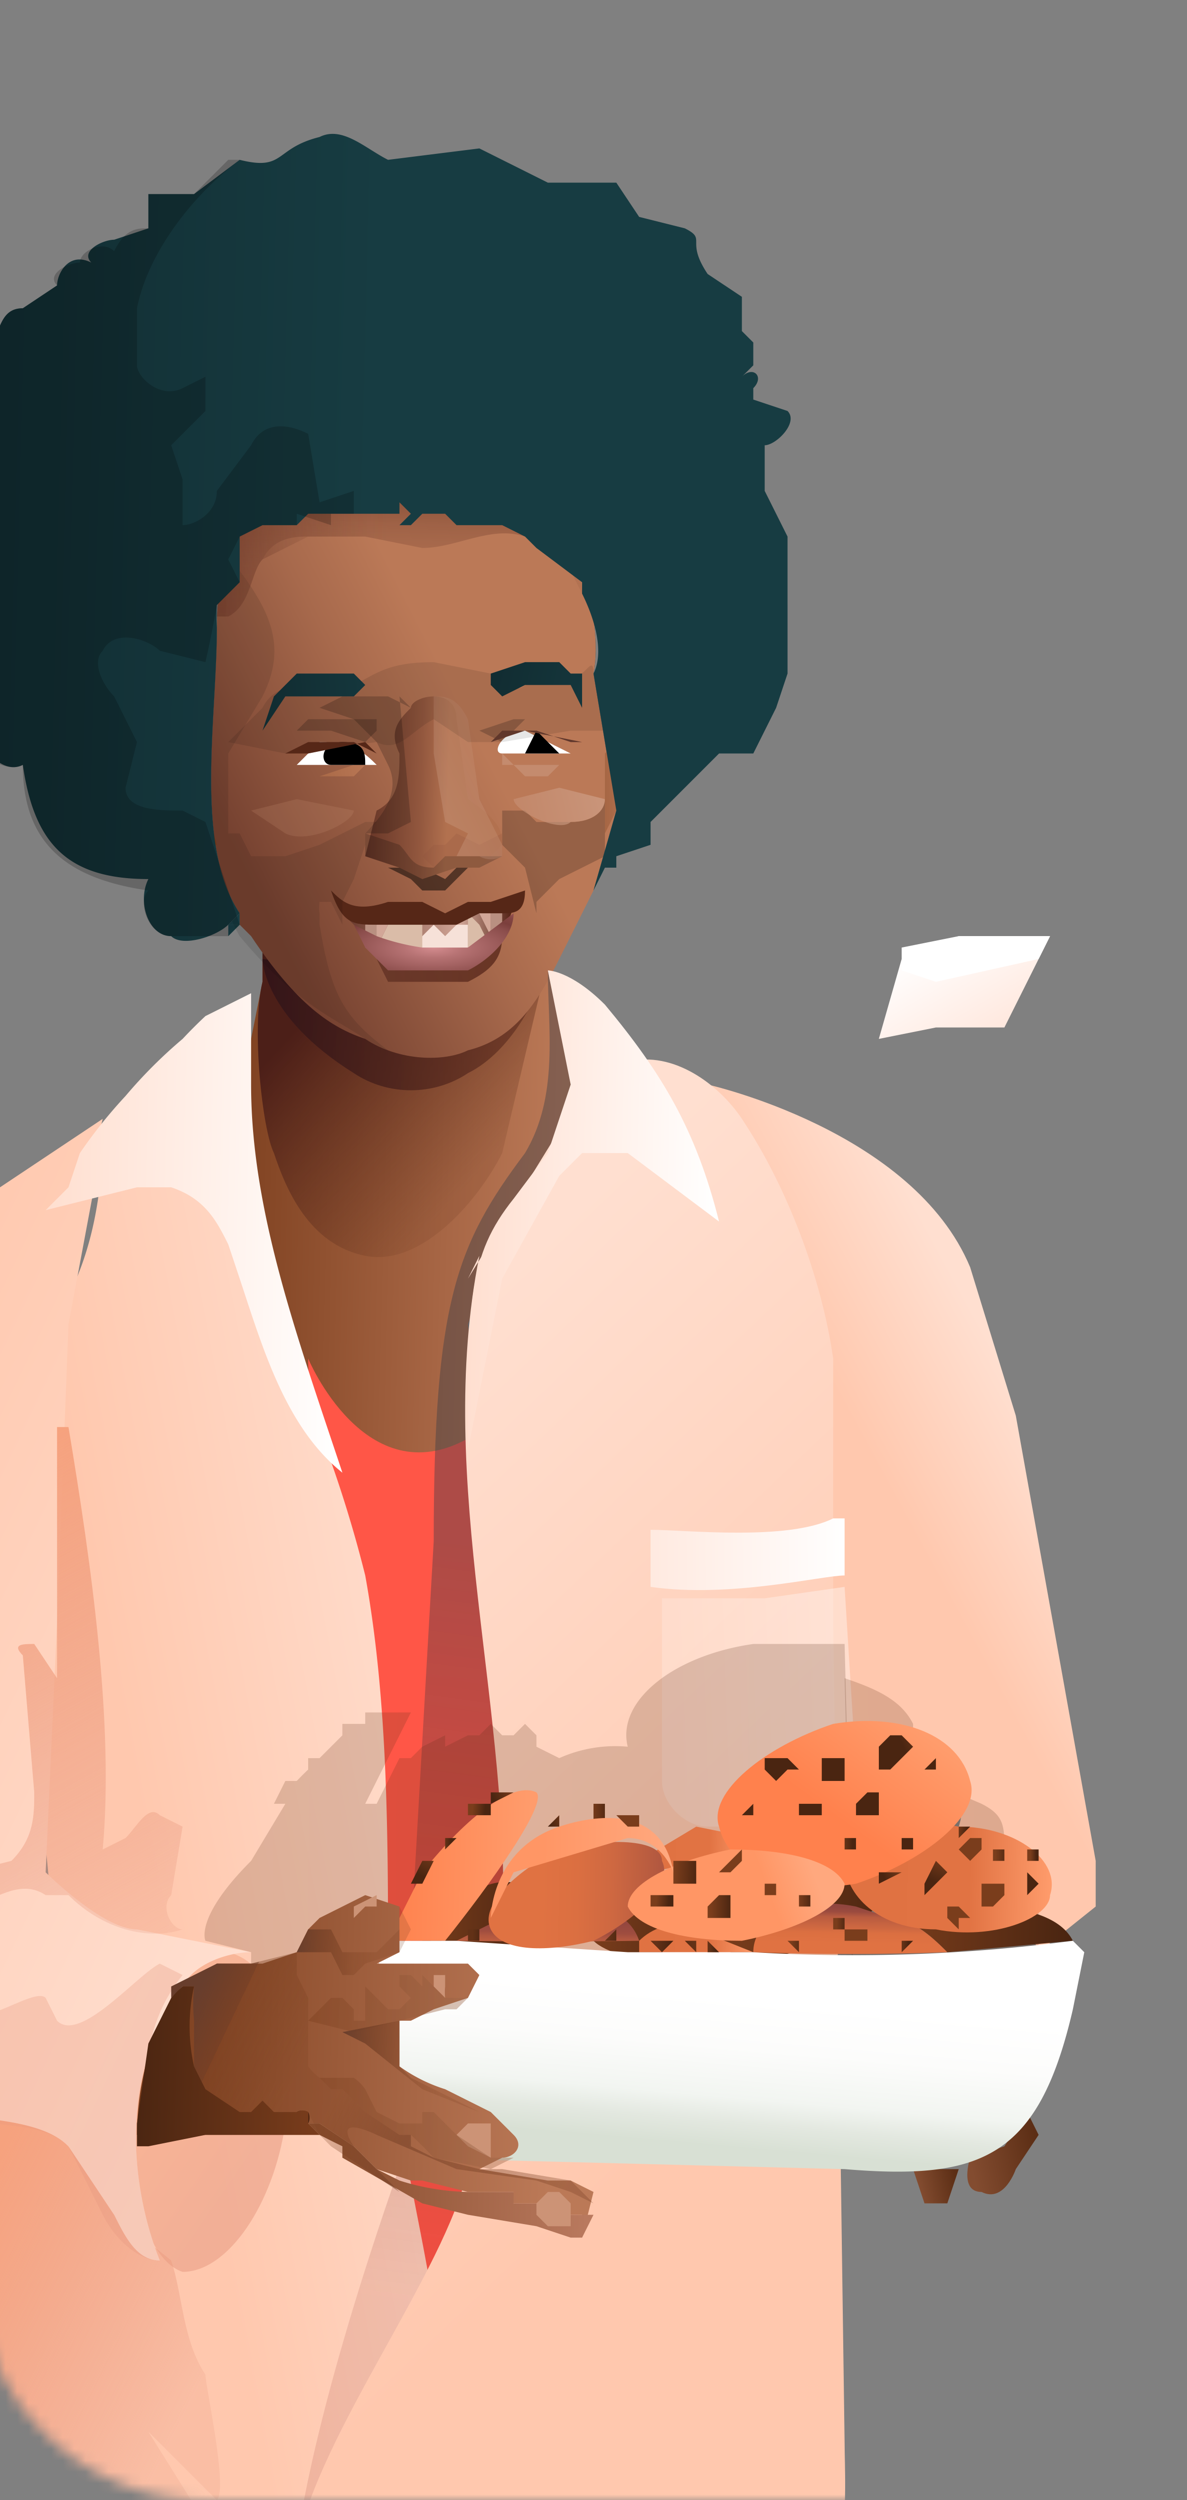 <svg xmlns="http://www.w3.org/2000/svg" xmlns:xlink="http://www.w3.org/1999/xlink" width="104" height="219" fill="none">
    <rect width="100%" height="100%" fill="#808080" stroke="none"/>
    <defs>
        <path id="x" fill="#4C1D0A" d="M33 66Z"/>
    </defs>
    <mask id="b" width="121" height="219" x="-17" y="0" maskUnits="userSpaceOnUse" style="mask-type:alpha">
        <path fill="#D9D9D9" d="M-17 1h121v218H18c-11 0-20-9-20-20v-2l-15-11V1Z"/>
    </mask>
    <g clip-path="url(#a)" mask="url(#b)">
        <path fill="url(#c)" d="m50 93-2-9v-1h-1l-2 4-4 3-6-1-12-7v4l-1 5-1 8 3 12 3 11 3 5c2 2 5 2 9 2h2c1-1 2-2 1-4l-1-9 3-9c1-3 5-4 6-7v-7Z"/>
        <path fill="url(#d)" d="M24 101c1 3 3 8 8 9s10-5 12-9l4-17v-1h-1l-2 4-4 3-6-1-12-7v4c-1 4 0 13 1 15Z"/>
        <path fill="url(#e)" d="M23 84s0 5 8 10c3 2 7 2 10 0 4-2 6-7 6-7l-24-3Z"/>
        <path fill="#FF5647" d="M27 119s5 12 14 7c8-4 7-10 7-10l1 72-8 36-12-2-2-103Z"/>
        <path fill="url(#f)" d="M63 66Z"/>
        <path fill="url(#g)" d="M9 101c-1 17-9 15-9 32-1 6 6 31 4 37l-4 12c-2 6-2 12-2 18v15c-1 2 0 10 2 11l37-2c6-16-4-35-3-52 0-11 0-23-2-34a110 110 0 0 0-17-37c-1-1-4-2-5-1-2 1-3 4-1 5"/>
        <path fill="url(#h)" d="M25 186c1-8-1-14-5-15-3 0-7 5-8 13s1 14 4 15c4 0 8-6 9-13Z" opacity=".5"/>
        <path fill="url(#i)" d="m10 194-4-6c-2-2-4-2-7-3l-1 5v21l-1 3c0 3 1 10 3 10 6 1 13-4 18-3l-5-8 6 6c1-1-1-10-1-11-2-3-2-7-3-10l-5-4Z"/>
        <path fill="url(#j)" d="m9 98-12 8c-4 2-8 4-10 9l-2 16a871 871 0 0 0 0 45c1 4 3 7 6 8 5 2 12 1 15 4l4 6c1 2 2 4 4 4-2-5-3-12-1-18l3-6c1-2 4-3 6-3l-10-2c-3 0-8-5-8-5l1-22 1-26 3-16-1 2"/>
        <path fill="url(#k)" d="M22 95c0 11 4 22 8 34-5-4-7-11-9-17l-1-3c-1-2-2-4-5-5h-3l-8 2 2-2 1-3a43 43 0 0 1 4-5 42 42 0 0 1 5-5 42 42 0 0 1 2-2l4-2v8Z"/>
        <path fill="url(#l)" d="M13 180a14 14 0 0 1 3-7l-2-1c-2 1-7 7-9 5l-1-2c-1-1-6 3-7 1-1-3 1-2 1-4 1-3-6 1-8 3-2 1-3-5-3-9l3-18c2-4 0-30 2-36l2-4c-3 1-5 4-7 7l-2 16a871 871 0 0 0 0 45c1 4 3 7 6 8 5 3 12 1 15 4l3 6c1 2 3 4 5 4-2-5-3-12-1-18Z" opacity=".3"/>
        <path fill="url(#m)" d="M5 131v16l-2-3c-1 0-2 0-1 1l1 12c0 2 0 4-2 6l-4 1c-2 1-3 2-3 4 4 0 7-4 10-2h2c3 3 7 4 10 3-1 0-2-2-1-3l1-6-2-1c-1-1-2 1-3 2l-2 1c1-11-1-25-3-37H5v6Z"/>
        <path fill="url(#n)" d="m48 82-1 1h1v-1Z"/>
        <path fill="url(#o)" d="m49 82-1 1v1a62 62 0 0 0 1-2Z"/>
        <path fill="url(#p)" d="M23 82Z"/>
        <path fill="url(#q)" d="M23 82Z"/>
        <path fill="url(#r)" d="M20 81v1l1-1h-1Z"/>
        <path fill="url(#s)" d="M21 81v-1l-1 1h1Z"/>
        <path fill="url(#t)" d="M21 80v1-1Z"/>
        <path fill="url(#u)" d="M21 80v1-1Z"/>
        <path fill="url(#v)" d="M52 59c1-5-2-13-4-15h-9c-3 1-3 0-5-1-3 0-9 0-11 2 0 0-4 2-4 10s-2 19 2 25v1h1l-1-11V56c2-5 6-8 11-10 5-1 11 1 15 4 3 4 5 8 5 13a58 58 0 0 1 0 15l2-7-2-12Z"/>
        <path fill="url(#w)" d="M52 59c1-5-2-13-4-15h-9c-3 1-3 0-5-1-3 0-9 0-11 2 0 0-4 2-4 10s-2 19 2 25v1l1 1c4 6 7 8 10 9 3 2 7 2 9 1 4-1 6-4 8-8l3-6 2-7-2-12Z"/>
        <use xlink:href="#x"/>
        <path fill="url(#y)" d="M33 66Z"/>
        <use xlink:href="#x"/>
        <path fill="url(#z)" d="M33 66Z"/>
        <use xlink:href="#x"/>
        <path fill="url(#A)" d="M33 66Z"/>
        <path fill="url(#B)" d="M15 65h-1v4l1 2 1 1 1 2h2a29 29 0 0 1-1-6v-1h-1l-1 1v1l1 1v1h-1a15 15 0 0 1-1-3v-1l1-1-1-1"/>
        <path fill="url(#C)" d="M54 65h1v4l-1 2-1 2v-7l1-1Z"/>
        <path fill="#000" d="m34 76 2 1 1 1h2l1-1 1-1h1-2l-1 1-2-1h-4" opacity=".5"/>
        <path fill="#000" d="m29 64 3 1 1-1v-1h-6l-1 1h3Zm15 1 1-1 1-1h4-5l-3 1 2 1Zm9 5c0 1-1 2-3 2h-3l-1-1h-2v4-1l2 2 1 4v-1l1-1 1-1 4-2v-5Z" opacity=".2"/>
        <path fill="url(#D)" d="m40 63 1 7c3 2 3 3 3 4l-2 2h-2l-3 1-2-1-3-1 1-4c2-1 2-3 2-5-1-2 0-3 1-4 0-1 4-2 4 1Z"/>
        <path fill="url(#E)" d="M44 74v-1l-2 1-2-1-1 1h-1l-1 1 1 1 1-1h3a2 2 0 0 0 2 0v-1Z" opacity=".2"/>
        <path fill="url(#F)" d="M30 80h9l6-1s0 2-2 3-6 3-8 2l-4-3-1-1Z"/>
        <path fill="#F6E1D8" d="M39 84h-3l1-2 1-1 1 1v2Zm2-1-2 1v-2l1-1h1v2Z"/>
        <path fill="#DABCA8" d="m42 81-1-1v3h2l-1-2Zm-5 0-1-1-1 1v2h2v-2Zm-2 0-1-1v1l-1 2h2v-2Z"/>
        <path fill="#D2A798" d="M43 80v-1l-1 1 1 2v-2Zm-9 1-1-1v1l-1 2h1l1-2Z"/>
        <path fill="#B99081" d="M33 81v-1l-1 1v1l1 1v-2Zm11-1v-1l-1 1v2l1-1v-1Z"/>
        <path fill="#562717" d="M41 79h2l3-1c0 2-1 2-2 2h-2l-2 1h-7c-2 0-3 0-4-3 1 1 2 2 5 1h3l2 1 2-1Z"/>
        <path fill="url(#G)" d="m33 84 1 2h7c2-1 3-2 3-4-1 1-1 2-3 2h-5l-3-1-1-1v-1 1l1 2Z" opacity=".8"/>
        <path fill="url(#H)" d="m32 83 2 2h7c2-1 4-3 4-5l-4 3h-4a20 20 0 0 1-4-1l-2-1v-1 1l1 2Z"/>
        <path fill="#000" d="m35 61 1 11-2 1h-2c2-2 3-4 2-6l-1-2-2-2-3-1 2-1h4l2 1" opacity=".2"/>
        <path fill="#000" d="m23 79 2-2 3 3a3 3 0 0 1 0-1h1l1 2v1-3l1-2 1-3v-1l1-1h-1l-4 2-3 1h-3l-1-2h-1l1 3 2 3Z" opacity=".1"/>
        <path fill="#000" d="M28 81v-1l-3-3-2 2-2-3-1-3v-7l3-5c2-4 1-7-2-11l-1-2-1 3v1l-1 2v1c0 8-1 20 3 27 5 6 8 7 11 9a13 13 0 0 0 2 1c-4-3-5-5-6-11Z" opacity=".1"/>
        <path fill="url(#I)" d="M53 70c0 1-1 2-3 2-1 1-5-1-5-2l4-1 4 1Z" opacity=".6"/>
        <path fill="#fff" d="M44 66c-1 0 0-2 2-2l4 2h-6Zm-18 1 2-2c3 0 4 1 5 2h-7Z"/>
        <path fill="url(#J)" d="m22 71 3 2c2 1 6-1 6-2l-5-1-4 1Z" opacity=".2"/>
        <path fill="url(#K)" d="M20 52v2-2Z" opacity=".9"/>
        <path fill="url(#L)" d="M48 44h-9c-3 1-3 0-5-1-3 0-9 0-11 2 0 0-4 2-4 9h1v-2 2c2-1 2-4 3-5 1-2 3-2 4-2h5l5 1c3 0 6-2 9-1 2 0 3 1 4 3l1 2c0-4-2-7-3-8Z" opacity=".6"/>
        <path fill="url(#M)" d="M48 44H34c-3-1-9-1-11 1 0 0-4 2-4 9h1s0-1 0 0c2-1 2-4 3-5l4-2h5l5 1c3 0 6-2 9-1 2 0 3 1 4 3l1 2c0-4-2-7-3-8Z" opacity=".4"/>
        <path fill="#000" d="m32 75 3 1 2 1 3-1h2l2-1h-5l-1 1c-2 0-2-1-3-2l-3-1s1-1 0 0v2Z" opacity=".2"/>
        <path fill="url(#N)" d="m44 74-2-4-1-7c-1-2-2-2-3-2v5l1 6 2 1-1 2h2a2 2 0 0 0 2 0v-1Z" opacity=".3"/>
        <path fill="url(#O)" d="m33 66-1 1h-1l-3 1h-1 4l1-1 1-1Z"/>
        <path fill="url(#P)" d="M44 67h5l1-1-2 2h-2l-1-1-1-1v1Z"/>
        <path fill="#000" d="M29 67c-1 0-1-2 1-2s2 1 2 2h-3Zm20-1-2-2-1 2h3Z"/>
        <path fill="#000" d="m25 66 8-1c2 1 3-1 5-2l3 2h3l6-1h3l-1-5c0-2-1 1-2 0l-4 1c-1 1-2-1-3-1l-5-1c-4 0-5 1-7 2h-3c-2 0-4 0-5 2l-1 1-2 2 5 1Z" opacity=".1"/>
        <path fill="url(#Q)" d="M43 60v-1l3-1h3l1 1h1v3l-1-2h-4l-2 1-1-1Z"/>
        <path fill="url(#R)" d="m32 60-1-1h-5l-1 1-1 1-1 3 2-3h6l1-1Z"/>
        <path fill="url(#S)" d="M69 53v-6l-2-4v-4c1 0 3-2 2-3l-3-1v-1c1-1 0-2-1-1l1-1v-2l-1-1v-3l-3-2c-2-3 0-3-2-4l-4-1-2-3h-6l-6-3-8 1c-2-1-4-3-6-2-4 1-3 3-7 2l-4 3h-4v3l-3 1c-1 0-3 1-2 2-2-1-3 1-3 2l-3 2c-2 0-2 2-3 4l1 4c-3 2-4 8-1 10l-1 4v2c1 2 0 3-1 3v1c-2 0-2 3-1 3-1 1-1 3 1 5 1 2 3 5 5 4 1 7 4 10 11 10-1 2 0 5 2 5 1 1 4 0 5-1l1-1c-4-6-2-17-2-25a21 21 0 0 1 0-2l2-2v-4l2-1h3l1-1h8v-1l1 1-1 1h1l1-1h2l1 1h4l2 1 1 1 4 3v1c1 2 2 5 1 7l2 12-2 7 1-2h1v-1l3-1v-2l3-3 1-1 2-2h-1 4l1-2 1-2 1-3v-6Z"/>
        <path fill="#000" d="m28 44-1-6c-2-1-4-1-5 1l-3 4c0 2-2 3-3 3v-4l-1-3 3-3v-3l-2 1c-2 1-4-1-4-2v-5c1-5 5-10 9-13h-1l-3 3h-4v3c-1 0-2 0-3 2-1-1-3 0-3 1-1 0-3 1-2 2l-3 2c-2 0-2 2-3 4l1 4c-3 2-4 8-1 10l-1 4v3l-1 2a1 1 0 0 0-1 0v9c1 2 4 5 6 4 0 7 4 10 11 11-1 1 0 4 2 4h5l1-1-3-9-2-1c-2 0-5 0-5-2l1-4-2-4c-1-1-2-3-1-4 1-2 4-1 5 0l4 1a97 97 0 0 0 1-5l2-2-1-2 1-2 2-1h3v-1l3 1v-1h2v-2l-3 1Z" opacity=".2"/>
        <path fill="#60372B" d="m50 65-3-1h-3l-1 1 3-1 5 1h-1Z"/>
        <path fill="#562717" d="M25 66h2l5-1 1 1-2-1h-4l-2 1h-1 1Z"/>
        <path fill="url(#T)" d="M48 85c0 5 1 11-2 16-6 8-8 13-8 34l-2 35c-2 10 3 11 0 17-9 25-10 36-10 36h14l5-42 14-46-11-50Z" opacity=".4"/>
        <path fill="url(#U)" d="M62 95c4 8 9 20 8 30l1 4 1 3v20l9 1c2 1 4 4 3 7 5 1 5 6 7 11l5-4v-4l-7-39-4-13c-5-12-23-16-23-16Z"/>
        <path fill="url(#V)" d="M42 110c-4 20 3 40 2 60l-3 20c-2 9-13 23-15 33 14 2 34 12 42 9 7-3 6-14 6-18l-1-72v-23c-1-7-4-15-8-21-2-3-6-6-10-5-3 0-4 3-6 6l-8 13"/>
        <path fill="url(#W)" d="m50 95-2 6-3 4c-4 5-4 9-4 22l3-15 5-9 2-2h4l8 6c-2-8-5-13-10-19-3-3-5-3-5-3l2 10Z"/>
        <path fill="url(#X)" d="M57 134c3 0 12 1 16-1h1v5c-2 0-10 2-17 1v-5Z"/>
        <path fill="url(#Y)" d="M71 160h-9c-2 0-4-2-4-4v-16h9l7-1 1 16c0 2-2 5-4 5Z" opacity=".4"/>
        <path fill="url(#Z)" d="m80 190 1 3h2l1-3h-4Z"/>
        <path fill="url(#aa)" d="M85 189s-1 3 1 3c2 1 3-2 3-2l2-3-1-2-2 3-3 1Z"/>
        <path fill="url(#ab)" d="m75 182-1-38h-8c-7 1-12 5-11 9a12 12 0 0 0-6 1l-2-1v-1l-1-1-1 1h-1l-1-1-1 1h-1l-2 1v-1l-2 1-1 1h-1l-2 4h-1l4-8h-4v1h-2v1l-2 2h-1v1a30 30 0 0 0-1 1h-1l-1 2h1l-3 5c-5 5-4 7-4 7l4 1v1l46 11 11-1h-4Z" opacity=".2"/>
        <path fill="url(#ac)" d="M79 186c6-2 9-6 12-14v-5c1-1 0-2-1-2l-3-2 1-1c0-2 0-3-2-4l-7-3h-1c2-1 2-2 2-4-1-2-3-3-6-4l1 39h4Z" opacity=".2"/>
        <path fill="url(#ad)" d="M41 166c-3 1-5 3-4 4 0 2 3 2 6 1s5-3 4-5c-1-1-3-2-6 0Z"/>
        <path fill="url(#ae)" d="M56 165c-3 1-4 3-4 5 1 1 4 2 6 1 3-1 5-4 4-5 0-2-3-2-6-1Z"/>
        <path fill="url(#af)" d="M78 164c0-1-4-1-8 1-4 1-7 4-7 5 1 2 5 2 9 0s7-4 6-6Z"/>
        <path fill="url(#ag)" d="M86 167c-4-1-6 0-8 1 2 0 4 2 5 3l11-1c-1-2-4-3-8-3Z"/>
        <path fill="url(#ah)" d="m78 168-3-1c-5-1-9 1-9 4a235 235 0 0 0 17 0c-1-1-3-3-5-3Z"/>
        <path fill="url(#ai)" d="m57 164 9-2a3 3 0 0 1 0-1l-5-1-5 3 1 1Z"/>
        <path fill="url(#aj)" d="m66 171-5-2c-2-1-4 0-5 1v1h10Z"/>
        <path fill="url(#ak)" d="M56 170c-1-3-5-4-10-3l-6 3a568 568 0 0 0 16 0Z"/>
        <path fill="url(#al)" d="M92 166c1-3-3-6-8-6-5-1-9 0-10 3 0 3 3 6 8 6 5 1 10-1 10-3Z"/>
        <path fill="url(#am)" d="M47 157c-2-1-6 2-10 7l-3 6h5c4-5 9-12 8-13Z"/>
        <path fill="url(#an)" d="m95 171-1-1a147 147 0 0 1-28 1H55l-15-1h-1a570 570 0 0 1-5 0h-1l2 19 39 1c12 1 17-1 20-14l1-5Z"/>
        <path fill="url(#ao)" d="M52 170c4-2 7-5 6-7 0-2-5-2-9-1-4 2-7 5-6 7s5 2 9 1Z"/>
        <path fill="url(#ap)" d="M75 165c6-2 11-6 10-9-1-4-6-6-12-5-6 2-11 6-10 9 1 4 6 6 12 5Z"/>
        <path fill="url(#aq)" d="M65 170c5-1 9-3 9-5-1-2-5-3-10-3-5 1-9 3-9 5 1 2 5 3 10 3Z"/>
        <path fill="url(#ar)" d="M61 163h-2v2h2v-2Z"/>
        <path fill="url(#as)" d="M53 158h-1v2h1v-2Z"/>
        <path fill="url(#at)" d="M64 166h-1l-1 1v1h2v-2Z"/>
        <path fill="url(#au)" d="M71 166h-1v1h1v-1Z"/>
        <path fill="url(#av)" d="M58 170h-1l1 1 1-1h-1Z"/>
        <path fill="url(#aw)" d="M70 170h-1l1 1v-1h1-1Z"/>
        <path fill="url(#ax)" d="m54 169-1 1h1v-1Z"/>
        <path fill="url(#ay)" d="M58 166h-1v1h2v-1h-1Z"/>
        <path fill="url(#az)" d="M74 161v1h1v-1h-1Z"/>
        <path fill="url(#aA)" d="M42 158h-1v1h2v-1h-1Z"/>
        <path fill="url(#aB)" d="M88 162h-1v1h1v-1Z"/>
        <path fill="url(#aC)" d="M39 161v1l1-1h-1Z"/>
        <path fill="url(#aD)" d="M67 165v1h1v-1h-1Z"/>
        <path fill="url(#aE)" d="M87 165h-1v2h1l1-1v-1h-1Z"/>
        <path fill="url(#aF)" d="M75 169h-1v1h2v-1h-1Z"/>
        <path fill="url(#aG)" d="m65 162-1 1-1 1h1l1-1h1-1v-1Z"/>
        <path fill="url(#aH)" d="m85 161-1 1 1 1 1-1v-1h-1Z"/>
        <path fill="url(#aI)" d="m78 155 1-1 1-1-1-1h-1l-1 1v2h1Z"/>
        <path fill="url(#aJ)" d="m37 165 1-2h-1l-1 2h1Z"/>
        <path fill="url(#aK)" d="m82 165 1-1-1-1-1 2v1l1-1Z"/>
        <path fill="url(#aL)" d="m43 158 2-1h-2v1Z"/>
        <path fill="url(#aM)" d="M76 159h1v-2h-1l-1 1v1h1Z"/>
        <path fill="url(#aN)" d="m68 156 1-1h1l-1-1h-2v1l1 1Z"/>
        <path fill="url(#aO)" d="M66 159v-1l-1 1h1Z"/>
        <path fill="url(#aP)" d="M79 162h1v-1h-1v1Z"/>
        <path fill="url(#aQ)" d="M81 155h1v-1l-1 1s0 1 0 0Z"/>
        <path fill="url(#aR)" d="m90 166 1-1-1-1v2Z"/>
        <path fill="url(#aS)" d="M70 159h2v-1h-2v1Z"/>
        <path fill="url(#aT)" d="M83 167v1l1 1v-1h1l-1-1h-1s-1 0 0 0Z"/>
        <path fill="url(#aU)" d="M72 156h2v-2h-2v2Z"/>
        <path fill="url(#aV)" d="M43 168s0-6 6-8c3-1 9-2 10 4 0 0-1-3-4-3l-10 3-2 4Z"/>
        <path fill="url(#aW)" d="M46 161v1-1Z"/>
        <path fill="url(#aX)" d="M91 162h-1v1h1v-1Z"/>
        <path fill="url(#aY)" d="M62 171v-1 1h1l-1-1Z"/>
        <path fill="url(#aZ)" d="M70 163v1-1Z"/>
        <path fill="url(#ba)" d="M51 159v1-1Z"/>
        <path fill="url(#bb)" d="M79 170v1l1-1h-1Z"/>
        <path fill="url(#bc)" d="M42 169h-1v1h1v-1Z"/>
        <path fill="url(#bd)" d="M84 160v1l1-1h-1Z"/>
        <path fill="url(#be)" d="M74 168h-1v1h1v-1Z"/>
        <path fill="url(#bf)" d="M56 159h-2l1 1h1v-1Z"/>
        <path fill="url(#bg)" d="M48 160h1v-1l-1 1h-1 1Z"/>
        <path fill="url(#bh)" d="m77 165 2-1h-2v1Z"/>
        <path fill="url(#bi)" d="m60 170 1 1v-1h-2 1Z"/>
        <path fill="url(#bj)" d="M30 189v-1 1Z"/>
        <path fill="url(#bk)" d="m52 192-2-1h-2l-6-1 2-1c1 0 2-1 1-2l-2-2-4-2a14 14 0 0 1-4-2v-4h1l2-1 3-1 1-2-1-1h-8l2-1v-4l-3-1-2 1-2 1-1 1-1 2-3 1h-4l-3 2c-3 4-4 9-4 13h16l-1-1h1l3 2 2 2 3 1h1l4 1h4a1 1 0 0 0 0 1h2l1 1h3v2l1-4Z"/>
        <path fill="url(#bl)" d="m28 187 2 1a35 35 0 0 1-2-1Z" opacity=".5"/>
        <path fill="url(#bm)" d="m48 194-1-1h-2v-1h-4a21 21 0 0 1-6-1l-2-1-2-2-3-2h-1l1 1 2 1v1l7 4 4 1 6 1 3 1h1l1-2h-4Z"/>
        <path fill="#CC9376" d="M42 186h-1l-1 1 1 1 2 1v-3h-1Zm6 6-1 1v1l1 1h2v-2l-1-1h-1Zm-10-19v1l1 1a5 5 0 0 1 0-1v-1h-1Zm-5-7-2 1v1l1-1h1v-1Z"/>
        <path fill="url(#bn)" d="m26 171 1-2h2l1 2h3l1-1 1-1v-2l1 2-1 2-3 1-1 1h-1l-1-2h-3Z"/>
        <path fill="url(#bo)" d="M39 175h2l-1 1h-1l-8 2-4-1 2-2h1l1 1v1h1v-3l1 1 1 1h1l1-1-1-1v-1h1l1 1v-1l1 1 1 1Z" opacity=".4"/>
        <path fill="url(#bp)" d="m30 178 2 1 5 4 5 2-6-3-1-1v-4l-5 1Z"/>
        <path fill="#8C4638" d="M43 189Zm0 0Z"/>
        <path fill="url(#bq)" d="m28 182 1 1h1l2 2 3 2h1a36 36 0 0 1 2 2l5 1 2-1h-2l-3-2-1-1-1-1h-1v1h-2l-2-1-1-2a4 4 0 0 0-1-1h-3l-1-1 1 1Z" opacity=".4"/>
        <path fill="url(#br)" d="M42 190h1a16 16 0 0 1-1 0Z" opacity=".3"/>
        <path fill="url(#bs)" d="m50 191-6-1a64 64 0 0 1-2 0l-4-1-2-1a41 41 0 0 0 0-1h-1l-3-2-2-2h-1l-1-1a5 5 0 0 1-1-1v-6l-1-2v-2l-1 1 1-1-4 1h-3l-4 2v1l1-1h1a16 16 0 0 0 0 3v4l1 2 3 2h1l1-1 1 1h3l1 2 1 1 3 2 3 2-2-2-2-2c-2-3 2-1 2-1l7 3 7 1 3 1 2 1-2-2Z"/>
        <path fill="#8C4638" d="M27 185Zm-1 0Zm0 0Zm1 0Zm-1 0Zm0 0Zm1 0Z"/>
        <path fill="url(#bt)" d="M26 185Z"/>
        <path fill="url(#bu)" d="M26 185Z"/>
        <path fill="url(#bv)" d="M26 185Z"/>
        <path fill="url(#bw)" d="M27 185Z"/>
        <path fill="url(#bx)" d="M27 185Z"/>
        <path fill="url(#by)" d="M26 185h1a1 1 0 0 0-1 0Z"/>
        <path fill="url(#bz)" d="M27 185v1a1 1 0 0 0 0-1Z"/>
        <path fill="url(#bA)" d="m28 187-1-1v-1a1 1 0 0 0-1 0h-2l-1-1-1 1h-1l-3-2-1-2a16 16 0 0 1 0-7h-1a9 9 0 0 0-1 1l-2 4-1 7v2h1l5-1h10Z"/>
        <path fill="url(#bB)" fill-rule="evenodd" d="m92 82-4 8h-6l-5 1 2-7 5-2h8Z" clip-rule="evenodd"/>
        <path fill="#fff" fill-rule="evenodd" d="m92 82-1 2-9 2-3-1v-2l5-1h8Z" clip-rule="evenodd"/>
    </g>
    <defs>
        <linearGradient id="c" x1="18.4" x2="52.6" y1="105.4" y2="106.3" gradientUnits="userSpaceOnUse">
            <stop stop-color="#7A3D1C"/>
            <stop offset=".6" stop-color="#A76645"/>
            <stop offset=".9" stop-color="#BB7957"/>
        </linearGradient>
        <linearGradient id="d" x1="45.9" x2="24.6" y1="102.7" y2="83.1" gradientUnits="userSpaceOnUse">
            <stop offset=".1" stop-color="#723D24" stop-opacity=".2"/>
            <stop offset=".8" stop-color="#4C1F18"/>
        </linearGradient>
        <linearGradient id="e" x1="46.6" x2="23.2" y1="90" y2="89.4" gradientUnits="userSpaceOnUse">
            <stop stop-color="#5E2D1E" stop-opacity=".6"/>
            <stop offset="1" stop-color="#341518"/>
        </linearGradient>
        <linearGradient id="f" x1="49.2" x2="75.8" y1="52.1" y2="80.1" gradientUnits="userSpaceOnUse">
            <stop stop-color="#112C31"/>
            <stop offset="1" stop-color="#1E4E56"/>
        </linearGradient>
        <linearGradient id="g" x1="42.9" x2=".5" y1="158.2" y2="166.3" gradientUnits="userSpaceOnUse">
            <stop stop-color="#FFDFD0"/>
            <stop offset=".7" stop-color="#FFC8AE"/>
        </linearGradient>
        <linearGradient id="h" x1="24.1" x2="11.6" y1="187.6" y2="179" gradientUnits="userSpaceOnUse">
            <stop stop-color="#E5967E"/>
            <stop offset="1" stop-color="#F6A27E"/>
        </linearGradient>
        <linearGradient id="i" x1="16.8" x2="-5.4" y1="210.3" y2="199.1" gradientUnits="userSpaceOnUse">
            <stop stop-color="#E5967E" stop-opacity=".2"/>
            <stop offset="1" stop-color="#F6A27E"/>
        </linearGradient>
        <linearGradient id="j" x1="29.6" x2="-18.8" y1="156.9" y2="133.8" gradientUnits="userSpaceOnUse">
            <stop stop-color="#FFDFD0"/>
            <stop offset="1" stop-color="#FFC8AE"/>
        </linearGradient>
        <linearGradient id="k" x1="4.2" x2="30.1" y1="107.3" y2="107.9" gradientUnits="userSpaceOnUse">
            <stop stop-color="#FFDFD0"/>
            <stop offset="1" stop-color="#fff"/>
        </linearGradient>
        <linearGradient id="l" x1="26.4" x2="-22.1" y1="163.7" y2="140.6" gradientUnits="userSpaceOnUse">
            <stop stop-color="#E5967E"/>
            <stop offset="1" stop-color="#F6A27E"/>
        </linearGradient>
        <linearGradient id="m" x1="13.5" x2="-7.6" y1="170.7" y2="132" gradientUnits="userSpaceOnUse">
            <stop stop-color="#E5967E" stop-opacity=".2"/>
            <stop offset="1" stop-color="#F6A27E"/>
        </linearGradient>
        <linearGradient id="n" x1="20.8" x2="50.5" y1="82.2" y2="83" gradientUnits="userSpaceOnUse">
            <stop stop-color="#7A3D1C"/>
            <stop offset=".6" stop-color="#A76645"/>
            <stop offset=".9" stop-color="#BB7957"/>
        </linearGradient>
        <linearGradient id="o" x1="52.9" x2="35.5" y1="86.9" y2="70.9" gradientUnits="userSpaceOnUse">
            <stop offset=".1" stop-color="#723D24" stop-opacity=".2"/>
            <stop offset="1" stop-color="#683E2D"/>
        </linearGradient>
        <linearGradient id="p" x1="20.9" x2="50.5" y1="81.8" y2="82.5" gradientUnits="userSpaceOnUse">
            <stop stop-color="#7A3D1C"/>
            <stop offset=".6" stop-color="#A76645"/>
            <stop offset=".9" stop-color="#BB7957"/>
        </linearGradient>
        <linearGradient id="q" x1="41.9" x2="24.5" y1="98.9" y2="82.8" gradientUnits="userSpaceOnUse">
            <stop offset=".1" stop-color="#723D24" stop-opacity=".2"/>
            <stop offset="1" stop-color="#683E2D"/>
        </linearGradient>
        <linearGradient id="r" x1="-15.7" x2="34.4" y1="43.3" y2="95.9" gradientUnits="userSpaceOnUse">
            <stop stop-color="#112C31"/>
            <stop offset="1" stop-color="#1E4E56"/>
        </linearGradient>
        <linearGradient id="s" x1="-15.6" x2="34.5" y1="43.2" y2="95.8" gradientUnits="userSpaceOnUse">
            <stop stop-color="#112C31"/>
            <stop offset="1" stop-color="#1E4E56"/>
        </linearGradient>
        <linearGradient id="t" x1="-14.9" x2="35.1" y1="42.6" y2="95.2" gradientUnits="userSpaceOnUse">
            <stop stop-color="#112C31"/>
            <stop offset="1" stop-color="#1E4E56"/>
        </linearGradient>
        <linearGradient id="u" x1="17.8" x2="53.3" y1="80.3" y2="81.2" gradientUnits="userSpaceOnUse">
            <stop stop-color="#54261D"/>
            <stop offset=".3" stop-color="#74402F"/>
            <stop offset=".7" stop-color="#A7694B"/>
            <stop offset=".9" stop-color="#BB7957"/>
        </linearGradient>
        <linearGradient id="v" x1="1.1" x2="51.2" y1="27.3" y2="80" gradientUnits="userSpaceOnUse">
            <stop stop-color="#112C31"/>
            <stop offset="1" stop-color="#1E4E56"/>
        </linearGradient>
        <linearGradient id="w" x1="20.5" x2="43.8" y1="74.5" y2="62.6" gradientUnits="userSpaceOnUse">
            <stop stop-color="#754130"/>
            <stop offset=".6" stop-color="#A7694C"/>
            <stop offset=".9" stop-color="#BB7957"/>
        </linearGradient>
        <linearGradient id="y" x1="33" x2="25.2" y1="65.7" y2="67.4" gradientUnits="userSpaceOnUse">
            <stop stop-color="#A56543"/>
            <stop offset=".1" stop-color="#A76745"/>
            <stop offset="1" stop-color="#BB7957"/>
        </linearGradient>
        <linearGradient id="z" x1="33" x2="25.3" y1="65.7" y2="67.4" gradientUnits="userSpaceOnUse">
            <stop stop-color="#A56543"/>
            <stop offset=".1" stop-color="#A76745"/>
            <stop offset="1" stop-color="#BB7957"/>
        </linearGradient>
        <linearGradient id="A" x1="33" x2="25.3" y1="65.7" y2="67.4" gradientUnits="userSpaceOnUse">
            <stop stop-color="#A56543"/>
            <stop offset=".1" stop-color="#A76745"/>
            <stop offset="1" stop-color="#BB7957"/>
        </linearGradient>
        <linearGradient id="B" x1="18.9" x2="13.1" y1="69.8" y2="69.6" gradientUnits="userSpaceOnUse">
            <stop stop-color="#7A3D1C"/>
            <stop offset="1" stop-color="#562B14"/>
        </linearGradient>
        <linearGradient id="C" x1="52.9" x2="55.2" y1="68.6" y2="68.6" gradientUnits="userSpaceOnUse">
            <stop stop-color="#A66644"/>
            <stop offset="1" stop-color="#B47250"/>
        </linearGradient>
        <linearGradient id="D" x1="32" x2="44.1" y1="68.7" y2="69" gradientUnits="userSpaceOnUse">
            <stop stop-color="#643326"/>
            <stop offset=".1" stop-color="#703D2C"/>
            <stop offset=".4" stop-color="#92573E"/>
            <stop offset=".6" stop-color="#B2714F"/>
        </linearGradient>
        <linearGradient id="E" x1="29" x2="35.8" y1="77.2" y2="75.5" gradientUnits="userSpaceOnUse">
            <stop stop-color="#D2A790"/>
            <stop offset=".1" stop-color="#C59881"/>
            <stop offset=".7" stop-color="#9A654E"/>
            <stop offset="1" stop-color="#8A523B"/>
        </linearGradient>
        <linearGradient id="F" x1="30.2" x2="44.6" y1="81.3" y2="81.7" gradientUnits="userSpaceOnUse">
            <stop stop-color="#633326"/>
            <stop offset="0" stop-color="#663629"/>
            <stop offset=".7" stop-color="#D2A798"/>
            <stop offset="1" stop-color="#59281B"/>
        </linearGradient>
        <linearGradient id="G" x1="31.4" x2="43.7" y1="84" y2="84.4" gradientUnits="userSpaceOnUse">
            <stop stop-color="#633326"/>
            <stop offset="1" stop-color="#59281B"/>
        </linearGradient>
        <linearGradient id="I" x1="52.6" x2="45.3" y1="69.9" y2="71.6" gradientUnits="userSpaceOnUse">
            <stop stop-color="#D2A790"/>
            <stop offset="1" stop-color="#C79175"/>
        </linearGradient>
        <linearGradient id="J" x1="7.3" x2="15.5" y1="68.7" y2="70.1" gradientUnits="userSpaceOnUse">
            <stop stop-color="#D2A790"/>
            <stop offset="1" stop-color="#C79175"/>
        </linearGradient>
        <linearGradient id="K" x1="20" x2="20.3" y1="54.4" y2="41.8" gradientUnits="userSpaceOnUse">
            <stop stop-color="#633326" stop-opacity="0"/>
            <stop offset=".2" stop-color="#623225" stop-opacity=".1"/>
            <stop offset=".4" stop-color="#603023" stop-opacity=".2"/>
            <stop offset=".7" stop-color="#5E2D20" stop-opacity=".5"/>
            <stop offset=".9" stop-color="#5A291C" stop-opacity=".8"/>
            <stop offset="1" stop-color="#59281B"/>
        </linearGradient>
        <linearGradient id="L" x1="35" x2="35.3" y1="54.8" y2="42.2" gradientUnits="userSpaceOnUse">
            <stop stop-color="#633326" stop-opacity="0"/>
            <stop offset=".2" stop-color="#623225" stop-opacity=".1"/>
            <stop offset=".4" stop-color="#603023" stop-opacity=".2"/>
            <stop offset=".7" stop-color="#5E2D20" stop-opacity=".5"/>
            <stop offset=".9" stop-color="#5A291C" stop-opacity=".8"/>
            <stop offset="1" stop-color="#59281B"/>
        </linearGradient>
        <linearGradient id="M" x1="51.5" x2="16.4" y1="49.4" y2="48.5" gradientUnits="userSpaceOnUse">
            <stop offset=".3" stop-color="#633326" stop-opacity="0"/>
            <stop offset=".5" stop-color="#623225" stop-opacity="0"/>
            <stop offset=".6" stop-color="#613124" stop-opacity=".1"/>
            <stop offset=".7" stop-color="#5F2F22" stop-opacity=".3"/>
            <stop offset=".8" stop-color="#5D2C1F" stop-opacity=".6"/>
            <stop offset=".9" stop-color="#5A291C" stop-opacity=".9"/>
            <stop offset=".9" stop-color="#59281B"/>
        </linearGradient>
        <linearGradient id="N" x1="38" x2="42.3" y1="69.3" y2="67.2" gradientUnits="userSpaceOnUse">
            <stop stop-color="#D2A790"/>
            <stop offset="1" stop-color="#C79175"/>
        </linearGradient>
        <linearGradient id="O" x1="26.7" x2="32.8" y1="68.2" y2="67.1" gradientUnits="userSpaceOnUse">
            <stop stop-color="#A56543"/>
            <stop offset=".1" stop-color="#A76745"/>
            <stop offset="1" stop-color="#BB7957"/>
        </linearGradient>
        <linearGradient id="P" x1="62.7" x2="57.2" y1="66.1" y2="65.4" gradientUnits="userSpaceOnUse">
            <stop stop-color="#D2A790"/>
            <stop offset="1" stop-color="#C48B6E"/>
        </linearGradient>
        <linearGradient id="Q" x1="42.9" x2="51.7" y1="58.8" y2="61" gradientUnits="userSpaceOnUse">
            <stop stop-color="#112C31"/>
            <stop offset="1" stop-color="#15373D"/>
        </linearGradient>
        <linearGradient id="R" x1="23" x2="32.5" y1="61.4" y2="60.4" gradientUnits="userSpaceOnUse">
            <stop stop-color="#112C31"/>
            <stop offset="1" stop-color="#15373D"/>
        </linearGradient>
        <linearGradient id="S" x1="-4.1" x2="69.4" y1="46.5" y2="48.4" gradientUnits="userSpaceOnUse">
            <stop stop-color="#112C31"/>
            <stop offset=".5" stop-color="#173C42"/>
        </linearGradient>
        <linearGradient id="T" x1="39" x2="48.7" y1="202.3" y2="128.8" gradientUnits="userSpaceOnUse">
            <stop stop-color="#881C1B" stop-opacity=".3"/>
            <stop offset=".9" stop-color="#323A45"/>
        </linearGradient>
        <linearGradient id="U" x1="90.8" x2="66.3" y1="125" y2="138.3" gradientUnits="userSpaceOnUse">
            <stop stop-color="#FFDFD0"/>
            <stop offset=".5" stop-color="#FFC8AE"/>
        </linearGradient>
        <linearGradient id="V" x1="20.8" x2="84.5" y1="133.8" y2="200.8" gradientUnits="userSpaceOnUse">
            <stop stop-color="#FFDFD0"/>
            <stop offset=".7" stop-color="#FFC8AE"/>
        </linearGradient>
        <linearGradient id="W" x1="41.3" x2="62.8" y1="106.1" y2="106.6" gradientUnits="userSpaceOnUse">
            <stop stop-color="#FFDFD0"/>
            <stop offset="1" stop-color="#fff"/>
        </linearGradient>
        <linearGradient id="X" x1="56.5" x2="74.4" y1="135.8" y2="135.7" gradientUnits="userSpaceOnUse">
            <stop stop-color="#FFE9DF"/>
            <stop offset="1" stop-color="#fff"/>
        </linearGradient>
        <linearGradient id="Y" x1="59.4" x2="75.8" y1="149.9" y2="149.3" gradientUnits="userSpaceOnUse">
            <stop stop-color="#FFE9DF"/>
            <stop offset="1" stop-color="#fff"/>
        </linearGradient>
        <linearGradient id="Z" x1="80.6" x2="83.9" y1="192" y2="191.3" gradientUnits="userSpaceOnUse">
            <stop stop-color="#834C30"/>
            <stop offset="1" stop-color="#5C2E15"/>
        </linearGradient>
        <linearGradient id="aa" x1="85.1" x2="91" y1="189.7" y2="188.4" gradientUnits="userSpaceOnUse">
            <stop stop-color="#834C30"/>
            <stop offset="1" stop-color="#5C2E15"/>
        </linearGradient>
        <linearGradient id="ab" x1="17.8" x2="91.5" y1="162.7" y2="163.6" gradientUnits="userSpaceOnUse">
            <stop stop-color="#623117"/>
            <stop offset="1" stop-color="#4A2511"/>
        </linearGradient>
        <linearGradient id="ac" x1="72.9" x2="101.8" y1="167.1" y2="166.4" gradientUnits="userSpaceOnUse">
            <stop stop-color="#623117"/>
            <stop offset="1" stop-color="#4A2511"/>
        </linearGradient>
        <linearGradient id="ad" x1="36.8" x2="47.2" y1="168.2" y2="168.5" gradientUnits="userSpaceOnUse">
            <stop stop-color="#7A3D1C"/>
            <stop offset="1" stop-color="#4A2511"/>
        </linearGradient>
        <linearGradient id="ae" x1="52.1" x2="62.5" y1="167.8" y2="168.1" gradientUnits="userSpaceOnUse">
            <stop stop-color="#7A3D1C"/>
            <stop offset="1" stop-color="#4A2511"/>
        </linearGradient>
        <linearGradient id="af" x1="63.3" x2="78.5" y1="167.1" y2="167.4" gradientUnits="userSpaceOnUse">
            <stop stop-color="#7A3D1C"/>
            <stop offset="1" stop-color="#4A2511"/>
        </linearGradient>
        <linearGradient id="ag" x1="78.2" x2="93.7" y1="168.5" y2="168.9" gradientUnits="userSpaceOnUse">
            <stop stop-color="#7A3D1C"/>
            <stop offset="1" stop-color="#4A2511"/>
        </linearGradient>
        <linearGradient id="ah" x1="74.3" x2="74.4" y1="171.6" y2="167" gradientUnits="userSpaceOnUse">
            <stop offset=".3" stop-color="#E07242"/>
            <stop offset=".5" stop-color="#DB6F41"/>
            <stop offset=".6" stop-color="#CE6841"/>
            <stop offset=".8" stop-color="#B95C40"/>
            <stop offset=".9" stop-color="#9B4B3F"/>
            <stop offset="1" stop-color="#91463F"/>
        </linearGradient>
        <linearGradient id="ai" x1="56.3" x2="66" y1="162.3" y2="162.5" gradientUnits="userSpaceOnUse">
            <stop stop-color="#E07242"/>
            <stop offset=".6" stop-color="#E17343"/>
            <stop offset="1" stop-color="#FF9C6C"/>
        </linearGradient>
        <linearGradient id="aj" x1="56.1" x2="66.3" y1="169.8" y2="170.1" gradientUnits="userSpaceOnUse">
            <stop stop-color="#E07242"/>
            <stop offset=".6" stop-color="#E17343"/>
            <stop offset="1" stop-color="#FF9C6C"/>
        </linearGradient>
        <linearGradient id="ak" x1="48" x2="48.1" y1="171" y2="166.6" gradientUnits="userSpaceOnUse">
            <stop stop-color="#E07242"/>
            <stop offset=".1" stop-color="#CA6541"/>
            <stop offset=".3" stop-color="#B15740"/>
            <stop offset=".4" stop-color="#9F4D3F"/>
            <stop offset=".6" stop-color="#94473F"/>
            <stop offset=".8" stop-color="#91463F"/>
        </linearGradient>
        <linearGradient id="al" x1="74.1" x2="92.2" y1="164.3" y2="164.7" gradientUnits="userSpaceOnUse">
            <stop stop-color="#E07242"/>
            <stop offset=".6" stop-color="#E17343"/>
            <stop offset="1" stop-color="#FF9C6C"/>
        </linearGradient>
        <linearGradient id="am" x1="34.1" x2="46.5" y1="163.3" y2="163.6" gradientUnits="userSpaceOnUse">
            <stop stop-color="#FF814D"/>
            <stop offset="1" stop-color="#FF9C6C"/>
        </linearGradient>
        <linearGradient id="an" x1="62.2" x2="64.1" y1="190.1" y2="168.4" gradientUnits="userSpaceOnUse">
            <stop offset=".1" stop-color="#D8E0D4"/>
            <stop offset=".2" stop-color="#E3E8E0"/>
            <stop offset=".3" stop-color="#F2F5F1"/>
            <stop offset=".5" stop-color="#FCFCFB"/>
            <stop offset=".7" stop-color="#fff"/>
        </linearGradient>
        <linearGradient id="ao" x1="42.7" x2="58.4" y1="165.7" y2="166" gradientUnits="userSpaceOnUse">
            <stop offset=".3" stop-color="#E07242"/>
            <stop offset=".5" stop-color="#DB6F41"/>
            <stop offset=".7" stop-color="#CE6841"/>
            <stop offset=".9" stop-color="#B95C40"/>
            <stop offset="1" stop-color="#AD5540"/>
        </linearGradient>
        <linearGradient id="ap" x1="70.6" x2="79.4" y1="162.8" y2="150.7" gradientUnits="userSpaceOnUse">
            <stop offset=".3" stop-color="#FF814D"/>
            <stop offset="1" stop-color="#FF9C6C"/>
        </linearGradient>
        <linearGradient id="aq" x1="57.6" x2="71.1" y1="168.4" y2="163.5" gradientUnits="userSpaceOnUse">
            <stop offset=".7" stop-color="#FF9665"/>
            <stop offset="1" stop-color="#FFA87E"/>
        </linearGradient>
        <linearGradient id="ar" x1="59.1" x2="61.2" y1="163.8" y2="163.9" gradientUnits="userSpaceOnUse">
            <stop stop-color="#7A3D1C"/>
            <stop offset="1" stop-color="#4A2511"/>
        </linearGradient>
        <linearGradient id="as" x1="51.8" x2="53.4" y1="159.1" y2="159.1" gradientUnits="userSpaceOnUse">
            <stop stop-color="#7A3D1C"/>
            <stop offset="1" stop-color="#4A2511"/>
        </linearGradient>
        <linearGradient id="at" x1="62.3" x2="64.1" y1="167.3" y2="167.3" gradientUnits="userSpaceOnUse">
            <stop stop-color="#7A3D1C"/>
            <stop offset="1" stop-color="#4A2511"/>
        </linearGradient>
        <linearGradient id="au" x1="70" x2="71.2" y1="166.3" y2="166.3" gradientUnits="userSpaceOnUse">
            <stop stop-color="#7A3D1C"/>
            <stop offset="1" stop-color="#4A2511"/>
        </linearGradient>
        <linearGradient id="av" x1="57.5" x2="58.7" y1="170.2" y2="170.2" gradientUnits="userSpaceOnUse">
            <stop stop-color="#623117"/>
            <stop offset="1" stop-color="#4A2511"/>
        </linearGradient>
        <linearGradient id="aw" x1="69.3" x2="70.5" y1="170.3" y2="170.3" gradientUnits="userSpaceOnUse">
            <stop stop-color="#7A3D1C"/>
            <stop offset="1" stop-color="#4A2511"/>
        </linearGradient>
        <linearGradient id="ax" x1="53.3" x2="54.5" y1="169.8" y2="169.9" gradientUnits="userSpaceOnUse">
            <stop stop-color="#623117"/>
            <stop offset="1" stop-color="#4A2511"/>
        </linearGradient>
        <linearGradient id="ay" x1="57.5" x2="58.6" y1="166.5" y2="166.6" gradientUnits="userSpaceOnUse">
            <stop stop-color="#7A3D1C"/>
            <stop offset="1" stop-color="#4A2511"/>
        </linearGradient>
        <linearGradient id="az" x1="73.6" x2="74.7" y1="161.6" y2="161.6" gradientUnits="userSpaceOnUse">
            <stop stop-color="#7A3D1C"/>
            <stop offset="1" stop-color="#4A2511"/>
        </linearGradient>
        <linearGradient id="aA" x1="41.4" x2="42.5" y1="158.5" y2="158.6" gradientUnits="userSpaceOnUse">
            <stop stop-color="#7A3D1C"/>
            <stop offset="1" stop-color="#4A2511"/>
        </linearGradient>
        <linearGradient id="aB" x1="87.2" x2="88.4" y1="162.6" y2="162.6" gradientUnits="userSpaceOnUse">
            <stop stop-color="#7A3D1C"/>
            <stop offset="1" stop-color="#4A2511"/>
        </linearGradient>
        <linearGradient id="aC" x1="38.6" x2="39.5" y1="161.3" y2="161.3" gradientUnits="userSpaceOnUse">
            <stop stop-color="#7A3D1C"/>
            <stop offset="1" stop-color="#4A2511"/>
        </linearGradient>
        <linearGradient id="aD" x1="68.3" x2="69.8" y1="161.1" y2="160.3" gradientUnits="userSpaceOnUse">
            <stop stop-color="#7A3D1C"/>
            <stop offset="1" stop-color="#4A2511"/>
        </linearGradient>
        <linearGradient id="aE" x1="87.7" x2="89.2" y1="161.5" y2="160.7" gradientUnits="userSpaceOnUse">
            <stop stop-color="#7A3D1C"/>
            <stop offset="1" stop-color="#4A2511"/>
        </linearGradient>
        <linearGradient id="aF" x1="76" x2="77.5" y1="165" y2="164.2" gradientUnits="userSpaceOnUse">
            <stop stop-color="#7A3D1C"/>
            <stop offset="1" stop-color="#4A2511"/>
        </linearGradient>
        <linearGradient id="aG" x1="70" x2="71.9" y1="166.5" y2="165.5" gradientUnits="userSpaceOnUse">
            <stop stop-color="#7A3D1C"/>
            <stop offset="1" stop-color="#4A2511"/>
        </linearGradient>
        <linearGradient id="aH" x1="90.4" x2="92.3" y1="165.1" y2="164.1" gradientUnits="userSpaceOnUse">
            <stop stop-color="#7A3D1C"/>
            <stop offset="1" stop-color="#4A2511"/>
        </linearGradient>
        <linearGradient id="aI" x1="81.4" x2="79.1" y1="151.8" y2="152.9" gradientUnits="userSpaceOnUse">
            <stop stop-color="#7A3D1C"/>
            <stop offset="1" stop-color="#4A2511"/>
        </linearGradient>
        <linearGradient id="aJ" x1="39.6" x2="38.4" y1="162.8" y2="165.1" gradientUnits="userSpaceOnUse">
            <stop stop-color="#7A3D1C"/>
            <stop offset="1" stop-color="#4A2511"/>
        </linearGradient>
        <linearGradient id="aK" x1="84.3" x2="83.2" y1="163.2" y2="165.5" gradientUnits="userSpaceOnUse">
            <stop stop-color="#7A3D1C"/>
            <stop offset="1" stop-color="#4A2511"/>
        </linearGradient>
        <linearGradient id="aL" x1="61.9" x2="60.2" y1="188.7" y2="189.6" gradientUnits="userSpaceOnUse">
            <stop stop-color="#7A3D1C"/>
            <stop offset="1" stop-color="#4A2511"/>
        </linearGradient>
        <linearGradient id="aM" x1="79.4" x2="77.3" y1="156.6" y2="157.6" gradientUnits="userSpaceOnUse">
            <stop stop-color="#7A3D1C"/>
            <stop offset="1" stop-color="#4A2511"/>
        </linearGradient>
        <linearGradient id="aN" x1="71.5" x2="69.5" y1="153.1" y2="154.1" gradientUnits="userSpaceOnUse">
            <stop stop-color="#7A3D1C"/>
            <stop offset="1" stop-color="#4A2511"/>
        </linearGradient>
        <linearGradient id="aO" x1="68.6" x2="67.3" y1="157.5" y2="158.1" gradientUnits="userSpaceOnUse">
            <stop stop-color="#7A3D1C"/>
            <stop offset="1" stop-color="#4A2511"/>
        </linearGradient>
        <linearGradient id="aP" x1="82.3" x2="81" y1="159.9" y2="160.5" gradientUnits="userSpaceOnUse">
            <stop stop-color="#7A3D1C"/>
            <stop offset="1" stop-color="#4A2511"/>
        </linearGradient>
        <linearGradient id="aQ" x1="84.3" x2="83" y1="153.5" y2="154.1" gradientUnits="userSpaceOnUse">
            <stop stop-color="#7A3D1C"/>
            <stop offset="1" stop-color="#4A2511"/>
        </linearGradient>
        <linearGradient id="aR" x1="93.1" x2="91.8" y1="163.6" y2="164.2" gradientUnits="userSpaceOnUse">
            <stop stop-color="#7A3D1C"/>
            <stop offset="1" stop-color="#4A2511"/>
        </linearGradient>
        <linearGradient id="aS" x1="152.5" x2="150.5" y1="155.3" y2="155.3" gradientUnits="userSpaceOnUse">
            <stop stop-color="#7A3D1C"/>
            <stop offset="1" stop-color="#4A2511"/>
        </linearGradient>
        <linearGradient id="aT" x1="-66.3" x2="-67.2" y1="-110" y2="-111.7" gradientUnits="userSpaceOnUse">
            <stop stop-color="#7A3D1C"/>
            <stop offset="1" stop-color="#4A2511"/>
        </linearGradient>
        <linearGradient id="aU" x1="222.6" x2="220.1" y1="152.7" y2="152.7" gradientUnits="userSpaceOnUse">
            <stop stop-color="#7A3D1C"/>
            <stop offset="1" stop-color="#4A2511"/>
        </linearGradient>
        <linearGradient id="aV" x1="42.9" x2="58.5" y1="163.2" y2="163.6" gradientUnits="userSpaceOnUse">
            <stop offset=".3" stop-color="#FF9665"/>
            <stop offset="1" stop-color="#FFA87E"/>
        </linearGradient>
        <linearGradient id="aW" x1="45.7" x2="46.2" y1="161.3" y2="161.3" gradientUnits="userSpaceOnUse">
            <stop stop-color="#7A3D1C"/>
            <stop offset="1" stop-color="#4A2511"/>
        </linearGradient>
        <linearGradient id="aX" x1="90.3" x2="90.8" y1="162.5" y2="162.5" gradientUnits="userSpaceOnUse">
            <stop stop-color="#7A3D1C"/>
            <stop offset="1" stop-color="#4A2511"/>
        </linearGradient>
        <linearGradient id="aY" x1="62.2" x2="62.7" y1="170.8" y2="170.8" gradientUnits="userSpaceOnUse">
            <stop stop-color="#623117"/>
            <stop offset="1" stop-color="#4A2511"/>
        </linearGradient>
        <linearGradient id="aZ" x1="69.9" x2="70.5" y1="163.5" y2="163.5" gradientUnits="userSpaceOnUse">
            <stop stop-color="#7A3D1C"/>
            <stop offset="1" stop-color="#4A2511"/>
        </linearGradient>
        <linearGradient id="ba" x1="50.6" x2="51.5" y1="159.1" y2="159.2" gradientUnits="userSpaceOnUse">
            <stop stop-color="#7A3D1C"/>
            <stop offset="1" stop-color="#4A2511"/>
        </linearGradient>
        <linearGradient id="bb" x1="78.7" x2="79.6" y1="170.1" y2="170.1" gradientUnits="userSpaceOnUse">
            <stop stop-color="#7A3D1C"/>
            <stop offset="1" stop-color="#4A2511"/>
        </linearGradient>
        <linearGradient id="bc" x1="41.4" x2="42.3" y1="169.5" y2="169.5" gradientUnits="userSpaceOnUse">
            <stop stop-color="#623117"/>
            <stop offset="1" stop-color="#4A2511"/>
        </linearGradient>
        <linearGradient id="bd" x1="83.8" x2="84.7" y1="160.2" y2="160.3" gradientUnits="userSpaceOnUse">
            <stop stop-color="#7A3D1C"/>
            <stop offset="1" stop-color="#4A2511"/>
        </linearGradient>
        <linearGradient id="be" x1="73.3" x2="74.2" y1="168.3" y2="168.3" gradientUnits="userSpaceOnUse">
            <stop stop-color="#7A3D1C"/>
            <stop offset="1" stop-color="#4A2511"/>
        </linearGradient>
        <linearGradient id="bf" x1="56.2" x2="57.9" y1="162" y2="163.2" gradientUnits="userSpaceOnUse">
            <stop stop-color="#7A3D1C"/>
            <stop offset="1" stop-color="#4A2511"/>
        </linearGradient>
        <linearGradient id="bg" x1="60.8" x2="59" y1="191.9" y2="192.5" gradientUnits="userSpaceOnUse">
            <stop stop-color="#7A3D1C"/>
            <stop offset="1" stop-color="#4A2511"/>
        </linearGradient>
        <linearGradient id="bh" x1="90.6" x2="88.9" y1="196.3" y2="196.9" gradientUnits="userSpaceOnUse">
            <stop stop-color="#7A3D1C"/>
            <stop offset="1" stop-color="#4A2511"/>
        </linearGradient>
        <linearGradient id="bi" x1="57.4" x2="55.6" y1="190.2" y2="189.9" gradientUnits="userSpaceOnUse">
            <stop stop-color="#623117"/>
            <stop offset="1" stop-color="#4A2511"/>
        </linearGradient>
        <linearGradient id="bj" x1="12" x2="52.2" y1="188.1" y2="189.1" gradientUnits="userSpaceOnUse">
            <stop stop-color="#7A3D1C"/>
            <stop offset=".6" stop-color="#A76645"/>
            <stop offset=".9" stop-color="#BB7957"/>
        </linearGradient>
        <linearGradient id="bk" x1="12.2" x2="52.4" y1="179.9" y2="181" gradientUnits="userSpaceOnUse">
            <stop stop-color="#7A3D1C"/>
            <stop offset=".6" stop-color="#A76645"/>
            <stop offset=".9" stop-color="#BB7957"/>
        </linearGradient>
        <linearGradient id="bl" x1="30.2" x2="28" y1="187.6" y2="187.6" gradientUnits="userSpaceOnUse">
            <stop stop-color="#7A3D1C"/>
            <stop offset="1" stop-color="#4A2511"/>
        </linearGradient>
        <linearGradient id="bm" x1="27.2" x2="52" y1="190.4" y2="191" gradientUnits="userSpaceOnUse">
            <stop stop-color="#854A2A"/>
            <stop offset="1" stop-color="#BA7A5F"/>
        </linearGradient>
        <linearGradient id="bn" x1="35.9" x2="25.9" y1="170.1" y2="169.8" gradientUnits="userSpaceOnUse">
            <stop offset=".3" stop-color="#7A3D1C" stop-opacity=".2"/>
            <stop offset=".5" stop-color="#773D1E" stop-opacity=".3"/>
            <stop offset=".8" stop-color="#6F3D25" stop-opacity=".7"/>
            <stop offset="1" stop-color="#683E2D"/>
        </linearGradient>
        <linearGradient id="bo" x1="27.2" x2="40.8" y1="175.1" y2="175.5" gradientUnits="userSpaceOnUse">
            <stop stop-color="#7A3D1C"/>
            <stop offset="1" stop-color="#9D6648"/>
        </linearGradient>
        <linearGradient id="bp" x1="42.4" x2="29.7" y1="180.9" y2="180.6" gradientUnits="userSpaceOnUse">
            <stop offset=".3" stop-color="#7A3D1C" stop-opacity=".2"/>
            <stop offset=".5" stop-color="#773D1E" stop-opacity=".3"/>
            <stop offset=".8" stop-color="#6F3D25" stop-opacity=".7"/>
            <stop offset="1" stop-color="#683E2D"/>
        </linearGradient>
        <linearGradient id="bq" x1="27.2" x2="44.6" y1="185.5" y2="185.9" gradientUnits="userSpaceOnUse">
            <stop stop-color="#7A3D1C"/>
            <stop offset="1" stop-color="#9D6648"/>
        </linearGradient>
        <linearGradient id="br" x1="42.7" x2="38.3" y1="189.3" y2="189.2" gradientUnits="userSpaceOnUse">
            <stop stop-color="#7A3D1C" stop-opacity="0"/>
            <stop offset="0" stop-color="#703819" stop-opacity=".2"/>
            <stop offset=".1" stop-color="#623116" stop-opacity=".5"/>
            <stop offset=".2" stop-color="#572B14" stop-opacity=".7"/>
            <stop offset=".3" stop-color="#4F2712" stop-opacity=".9"/>
            <stop offset=".5" stop-color="#4B2511"/>
            <stop offset="1" stop-color="#4A2511"/>
        </linearGradient>
        <linearGradient id="bs" x1="50" x2="17" y1="191" y2="175.3" gradientUnits="userSpaceOnUse">
            <stop stop-color="#763D20" stop-opacity=".3"/>
            <stop offset=".4" stop-color="#723D24" stop-opacity=".5"/>
            <stop offset=".6" stop-color="#7A3D1C" stop-opacity=".2"/>
            <stop offset=".7" stop-color="#793D1C" stop-opacity=".2"/>
            <stop offset=".8" stop-color="#783D1D" stop-opacity=".3"/>
            <stop offset=".9" stop-color="#773D1E" stop-opacity=".4"/>
            <stop offset=".9" stop-color="#743D21" stop-opacity=".5"/>
            <stop offset=".9" stop-color="#723D24" stop-opacity=".7"/>
            <stop offset="1" stop-color="#683E2D"/>
        </linearGradient>
        <linearGradient id="bt" x1="26.2" x2="26.1" y1="184.8" y2="184.8" gradientUnits="userSpaceOnUse">
            <stop stop-color="#7A3D1C"/>
            <stop offset="1" stop-color="#4A2511"/>
        </linearGradient>
        <linearGradient id="bu" x1="26" x2="25.9" y1="184.8" y2="184.8" gradientUnits="userSpaceOnUse">
            <stop stop-color="#7A3D1C"/>
            <stop offset="1" stop-color="#4A2511"/>
        </linearGradient>
        <linearGradient id="bv" x1="26.3" x2="26.3" y1="184.9" y2="184.9" gradientUnits="userSpaceOnUse">
            <stop stop-color="#7A3D1C"/>
            <stop offset="1" stop-color="#4A2511"/>
        </linearGradient>
        <linearGradient id="bw" x1="26.7" x2="26.6" y1="185" y2="185" gradientUnits="userSpaceOnUse">
            <stop stop-color="#7A3D1C"/>
            <stop offset="1" stop-color="#4A2511"/>
        </linearGradient>
        <linearGradient id="bx" x1="26.8" x2="26.8" y1="185.1" y2="185.1" gradientUnits="userSpaceOnUse">
            <stop stop-color="#7A3D1C"/>
            <stop offset="1" stop-color="#4A2511"/>
        </linearGradient>
        <linearGradient id="by" x1="26.5" x2="26.4" y1="185" y2="185" gradientUnits="userSpaceOnUse">
            <stop stop-color="#7A3D1C"/>
            <stop offset="1" stop-color="#4A2511"/>
        </linearGradient>
        <linearGradient id="bz" x1="27.3" x2="27" y1="185.4" y2="185.4" gradientUnits="userSpaceOnUse">
            <stop stop-color="#7A3D1C"/>
            <stop offset="1" stop-color="#4A2511"/>
        </linearGradient>
        <linearGradient id="bA" x1="28.2" x2="11.7" y1="181.2" y2="180.7" gradientUnits="userSpaceOnUse">
            <stop stop-color="#7A3D1C"/>
            <stop offset="1" stop-color="#4A2511"/>
        </linearGradient>
        <linearGradient id="bB" x1="84.8" x2="79.1" y1="93.3" y2="83.6" gradientUnits="userSpaceOnUse">
            <stop stop-color="#FFE5DA"/>
            <stop offset="1" stop-color="#fff"/>
        </linearGradient>
        <radialGradient id="H" cx="0" cy="0" r="1" gradientTransform="matrix(-.012 -4.258 12.64 -.037 38 83)" gradientUnits="userSpaceOnUse">
            <stop stop-color="#D48C8F"/>
            <stop offset=".2" stop-color="#B77374"/>
            <stop offset=".6" stop-color="#8B4D4B"/>
            <stop offset=".7" stop-color="#7B3F3C"/>
            <stop offset=".8" stop-color="#834442"/>
            <stop offset=".9" stop-color="#995454"/>
            <stop offset="1" stop-color="#B5686A"/>
        </radialGradient>
        <clipPath id="a">
            <path fill="#fff" d="M0 0h112v212H0z" transform="rotate(1 -433 -470)"/>
        </clipPath>
    </defs>
</svg>
